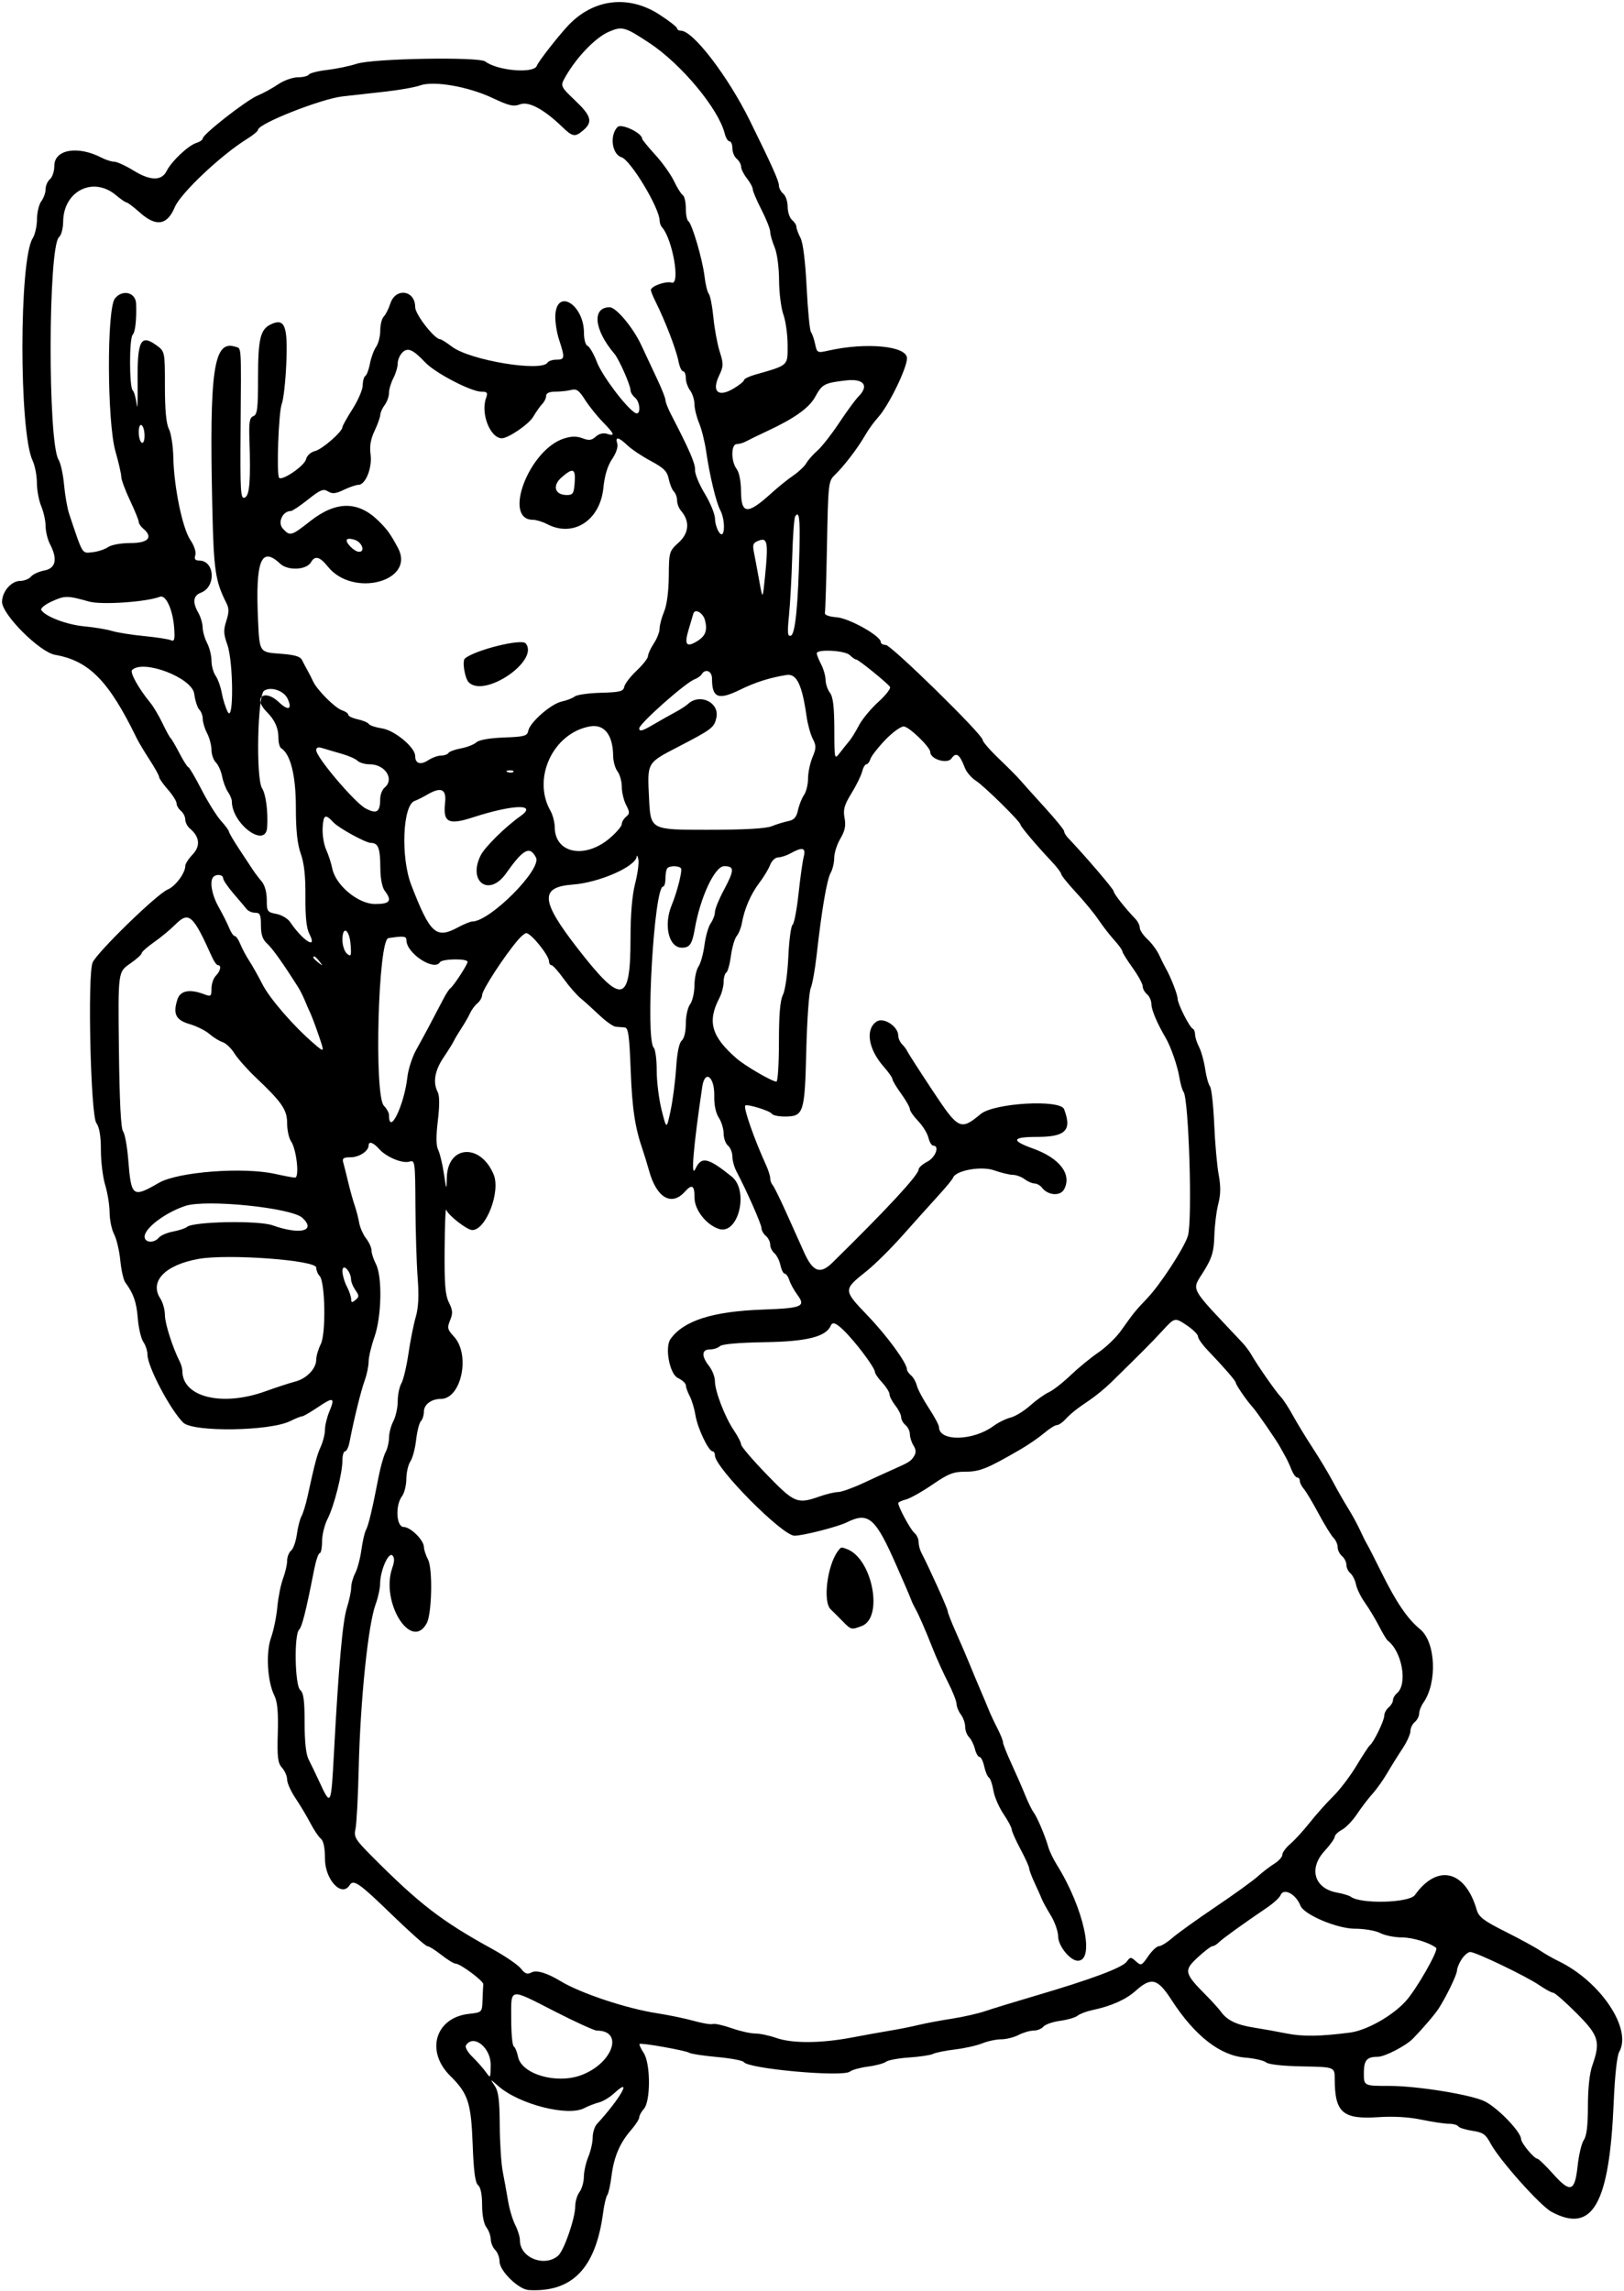 <svg
  width="558"
  height="787"
  viewBox="0 0 558 787"
  fill="none"
  xmlns="http://www.w3.org/2000/svg"
>
  <path
    fill-rule="evenodd"
    clip-rule="evenodd"
    fill="black"
    d="M226.569 5.004C229.91 7.166 232.643 9.299 232.643 9.743C232.643 10.188 233.238 10.552 233.966 10.552C238.147 10.552 250.164 26.249 257.699 41.552C265.376 57.145 267.638 62.198 267.638 63.759C267.638 64.61 268.313 65.867 269.138 66.552C269.963 67.237 270.638 69.262 270.638 71.052C270.638 72.842 271.312 74.867 272.137 75.552C272.962 76.237 273.64 77.304 273.643 77.924C273.647 78.545 274.278 80.257 275.046 81.73C275.925 83.413 276.709 89.723 277.16 98.73C277.555 106.607 278.221 113.502 278.642 114.052C279.061 114.602 279.706 116.461 280.074 118.184C280.73 121.255 280.819 121.298 284.699 120.427C297.727 117.499 311.633 118.858 311.633 123.059C311.633 126.508 305.306 139.442 301.691 143.387C300.347 144.853 298.322 147.667 297.191 149.64C294.724 153.945 289.993 160.125 286.851 163.148C284.635 165.28 284.553 166.009 284.148 187.309C283.917 199.389 283.596 209.816 283.433 210.481C283.244 211.248 284.724 211.82 287.487 212.046C291.865 212.405 302.634 218.459 302.634 220.562C302.634 221.107 303.401 221.552 304.339 221.552C306.21 221.552 337.629 252.326 337.629 254.16C337.629 254.785 340.166 257.716 343.266 260.674C346.365 263.632 349.627 266.912 350.515 267.963C351.402 269.015 355.165 273.204 358.877 277.273C362.588 281.342 365.626 285.062 365.626 285.54C365.626 286.018 366.19 287.004 366.88 287.731C373.091 294.275 382.627 305.417 382.64 306.144C382.655 306.986 386.546 311.937 390.101 315.636C390.938 316.507 391.623 317.891 391.623 318.712C391.623 319.532 392.805 321.294 394.251 322.628C395.697 323.961 397.503 326.402 398.266 328.052C399.028 329.702 400.04 331.727 400.515 332.552C402.226 335.524 404.621 341.65 404.621 343.055C404.621 344.796 408.714 352.919 409.825 353.385C410.262 353.569 410.623 354.469 410.626 355.385C410.63 356.302 411.244 358.223 411.991 359.655C412.738 361.087 413.677 364.462 414.078 367.155C414.479 369.848 415.228 372.565 415.743 373.192C416.259 373.818 416.912 379.668 417.195 386.192C417.476 392.715 418.171 400.527 418.736 403.552C419.477 407.517 419.439 410.308 418.599 413.552C417.958 416.027 417.347 420.977 417.241 424.552C417.083 429.905 416.481 431.986 413.835 436.346C409.341 443.746 407.947 441.077 426.814 461.177C427.911 462.345 429.328 464.229 429.963 465.362C431.866 468.759 438.548 478.34 440.09 479.882C440.879 480.672 442.73 483.508 444.203 486.185C445.676 488.862 448.792 493.977 451.129 497.552C453.466 501.127 456.566 506.302 458.018 509.052C459.47 511.802 461.783 515.852 463.157 518.052C464.531 520.252 466.376 523.627 467.256 525.552C468.136 527.477 469.261 529.727 469.756 530.552C470.252 531.377 472.436 535.652 474.611 540.052C479.768 550.485 483.558 556.06 487.96 559.688C493.314 564.102 493.918 577.991 489.056 584.932C488.261 586.068 487.611 587.742 487.611 588.652C487.611 589.562 486.935 590.867 486.111 591.552C485.286 592.237 484.611 593.651 484.611 594.694C484.611 595.738 483.373 598.454 481.862 600.73C480.35 603.006 477.987 606.793 476.611 609.145C475.235 611.498 472.962 614.689 471.558 616.237C470.155 617.785 467.78 620.896 466.28 623.149C464.78 625.402 462.442 627.841 461.084 628.568C459.725 629.295 458.612 630.376 458.609 630.971C458.607 631.566 457.032 633.765 455.11 635.858C449.543 641.919 451.595 648.738 459.407 650.145C461.446 650.512 463.564 651.151 464.113 651.564C467.553 654.15 484.215 653.706 486.161 650.978C493.88 640.162 503.433 642.445 507.387 656.052C508.11 658.543 509.78 659.815 517.228 663.552C522.16 666.027 527.525 668.952 529.15 670.052C530.775 671.152 533.58 672.759 535.382 673.624C549.896 680.586 560.88 696.953 556.352 704.868C555.6 706.182 554.85 713.028 554.471 722.052C552.991 757.225 547.219 767.41 533.081 759.801C529.182 757.703 515.133 741.936 512.147 736.307C510.479 733.165 509.541 732.515 505.884 731.966C503.519 731.611 501.338 730.923 501.038 730.437C500.737 729.95 499.28 729.552 497.8 729.552C496.319 729.552 492.083 728.919 488.384 728.145C484.148 727.258 478.766 726.936 473.837 727.274C461.346 728.13 458.632 725.798 458.604 714.177C458.594 710.052 458.594 710.052 447.516 709.85C440.782 709.728 435.882 709.187 435.021 708.472C434.241 707.825 431.02 707.087 427.861 706.832C419.179 706.133 410.482 699.325 402.5 686.981C397.73 679.603 395.595 679.07 390.185 683.903C386.815 686.912 381.8 689.146 375.393 690.493C373.341 690.924 371.045 691.788 370.292 692.413C369.539 693.038 366.837 693.835 364.286 694.185C361.736 694.535 359.139 695.435 358.515 696.186C357.892 696.937 356.364 697.552 355.119 697.552C353.874 697.552 351.567 698.224 349.991 699.046C348.417 699.867 345.72 700.542 344.001 700.546C342.281 700.549 339.356 701.173 337.501 701.931C335.646 702.69 331.43 703.635 328.131 704.032C324.831 704.429 321.456 705.109 320.632 705.543C319.807 705.976 316.113 706.535 312.424 706.785C308.735 707.034 305.135 707.697 304.425 708.257C303.715 708.817 300.929 709.563 298.235 709.915C295.541 710.267 292.757 711.036 292.049 711.623C289.647 713.617 257.048 710.689 255.536 708.344C255.205 707.829 251.111 707.06 246.441 706.634C241.77 706.208 237.459 705.557 236.859 705.186C235.533 704.367 220.3 701.656 219.759 702.143C219.547 702.334 220.185 703.728 221.177 705.242C223.558 708.878 223.585 721.854 221.217 724.471C220.352 725.427 219.644 726.721 219.644 727.346C219.644 727.971 218.359 729.961 216.789 731.767C212.942 736.195 210.925 740.957 210.105 747.552C209.729 750.577 209.078 753.502 208.659 754.052C208.24 754.602 207.601 757.302 207.237 760.052C204.709 779.159 196.658 787.536 181.649 786.678C178.191 786.48 171.65 780.095 171.65 776.918C171.65 775.538 170.975 773.734 170.15 772.909C169.325 772.084 168.636 770.429 168.618 769.231C168.601 768.032 167.926 766.178 167.119 765.111C166.228 763.933 165.651 760.935 165.651 757.483C165.651 753.863 165.149 751.38 164.268 750.649C163.275 749.825 162.753 745.918 162.412 736.777C161.874 722.319 160.856 719.189 154.712 713.119C146.124 704.634 149.567 693.105 161.075 691.808C165.651 691.292 165.651 691.292 165.801 686.922C165.884 684.518 165.996 682.135 166.051 681.624C166.17 680.52 158.156 674.552 156.555 674.552C155.941 674.552 153.735 673.202 151.653 671.552C149.57 669.902 147.402 668.552 146.835 668.552C146.269 668.552 140.709 663.61 134.481 657.569C123.468 646.889 121.442 645.472 120.156 647.552C117.454 651.925 111.658 645.751 111.658 638.5C111.658 634.766 111.162 632.386 110.223 631.606C109.434 630.952 107.811 628.534 106.617 626.234C105.422 623.934 103.144 620.117 101.552 617.752C99.961 615.387 98.659 612.497 98.659 611.331C98.659 610.164 97.872 608.335 96.909 607.266C95.444 605.638 95.206 603.707 95.445 595.362C95.651 588.167 95.326 584.591 94.276 582.484C91.852 577.625 91.284 567.723 93.132 562.562C94.017 560.092 94.986 555.367 95.287 552.062C95.587 548.756 96.467 544.355 97.245 542.282C98.023 540.208 98.659 537.451 98.659 536.154C98.659 534.858 99.274 533.287 100.025 532.664C100.776 532.04 101.666 529.52 102.002 527.063C102.339 524.606 103.057 521.798 103.596 520.824C104.136 519.849 105.045 516.914 105.618 514.302C108.235 502.35 108.898 499.85 110.233 496.901C111.016 495.168 111.658 492.566 111.658 491.119C111.658 489.672 112.338 486.858 113.17 484.866C115.203 480.002 114.586 479.783 109.165 483.443C106.631 485.153 104.2 486.552 103.763 486.552C103.325 486.552 101.516 487.276 99.743 488.16C92.717 491.665 66.287 492.034 62.928 488.673C58.407 484.152 50.665 469.414 50.665 465.329C50.665 464.047 50.027 462.087 49.248 460.974C48.47 459.861 47.614 456.227 47.349 452.897C46.9 447.286 45.88 444.355 43.05 440.552C42.436 439.727 41.664 436.321 41.334 432.982C41.004 429.644 40.048 425.594 39.207 423.982C38.367 422.371 37.672 419.027 37.662 416.552C37.653 414.077 36.975 409.843 36.156 407.143C35.337 404.443 34.667 399.031 34.667 395.116C34.667 390.237 34.168 387.285 33.082 385.734C31.155 382.982 30.038 335.341 31.792 330.719C33.041 327.429 53.889 307.116 57.59 305.583C60.265 304.475 63.663 299.925 63.663 297.452C63.663 296.742 64.804 294.971 66.198 293.515C68.943 290.65 68.603 287.407 65.267 284.638C64.385 283.906 63.663 282.517 63.663 281.552C63.663 280.587 62.989 279.237 62.164 278.552C61.339 277.867 60.664 276.703 60.664 275.964C60.664 275.226 59.314 273.084 57.664 271.205C56.014 269.326 54.665 267.387 54.665 266.897C54.665 266.407 53.202 263.767 51.415 261.029C49.628 258.292 47.618 254.927 46.95 253.552C37.392 233.904 30.628 226.998 18.934 224.95C13.611 224.017 0.65 211.058 0.704 206.721C0.749 203.166 3.901 199.552 6.959 199.552C8.315 199.552 9.975 198.889 10.648 198.078C11.321 197.268 13.401 196.318 15.27 195.967C19.184 195.233 19.854 192.052 17.175 186.916C16.355 185.341 15.68 182.575 15.676 180.77C15.673 178.965 14.995 175.872 14.17 173.898C13.345 171.923 12.67 168.293 12.67 165.831C12.67 163.369 12.004 159.936 11.19 158.203C6.505 148.231 6.547 89.128 11.243 81.837C12.028 80.619 12.684 77.694 12.702 75.337C12.719 72.98 13.394 70.178 14.202 69.111C15.008 68.043 15.67 66.186 15.67 64.983C15.67 63.781 16.345 62.237 17.169 61.552C17.994 60.867 18.669 58.803 18.669 56.965C18.669 51.335 26.709 49.936 34.854 54.149C36.347 54.921 38.328 55.552 39.257 55.552C40.186 55.552 43.18 56.927 45.912 58.608C51.705 62.174 55.549 62.199 57.292 58.683C58.9 55.44 64.675 49.986 67.413 49.125C68.651 48.736 69.663 48.03 69.663 47.557C69.663 46.149 84.588 34.481 88.459 32.863C90.427 32.04 93.632 30.284 95.581 28.96C97.529 27.635 100.567 26.552 102.332 26.552C104.096 26.552 105.799 26.133 106.115 25.622C106.431 25.11 109.27 24.391 112.424 24.024C115.577 23.656 120.163 22.698 122.616 21.894C128.167 20.075 164.516 19.439 166.737 21.122C170.977 24.333 183.502 25.365 184.461 22.582C184.92 21.251 191.19 13.163 194.917 9.094C203.592 -0.376 215.817 -1.955 226.569 5.004ZM209.107 10.954C204.309 13.044 197.425 20.395 193.73 27.373C192.6 29.509 192.907 30.078 197.574 34.483C203.139 39.736 203.747 41.862 200.493 44.685C197.613 47.184 196.768 47.059 193.195 43.61C186.88 37.513 181.669 34.718 178.702 35.838C176.444 36.69 174.881 36.333 169.277 33.686C160.894 29.724 149.01 27.66 144.33 29.352C142.55 29.996 137.056 30.964 132.124 31.503C127.192 32.042 120.681 32.77 117.657 33.122C110.215 33.987 88.66 42.51 88.66 44.588C88.66 45.028 86.975 46.43 84.916 47.703C75.986 53.223 62.057 66.368 60.051 71.167C57.448 77.399 53.653 77.998 48.097 73.053C45.935 71.128 43.863 69.553 43.493 69.553C43.122 69.552 41.484 68.429 39.853 67.055C32.014 60.459 21.787 65.599 21.702 76.18C21.684 78.45 21.053 80.819 20.299 81.444C16.532 84.57 16.384 151.934 20.131 157.961C20.847 159.111 21.694 162.977 22.014 166.552C22.335 170.127 23.125 174.627 23.771 176.552C28.563 190.849 28.097 190.082 31.75 189.703C33.598 189.512 36.011 188.724 37.111 187.953C38.267 187.144 41.552 186.552 44.889 186.552C51.008 186.552 52.744 184.522 49.166 181.552C48.341 180.867 47.666 179.843 47.666 179.276C47.666 178.71 46.316 175.388 44.666 171.896C43.016 168.404 41.666 164.759 41.666 163.796C41.666 162.833 40.766 158.898 39.666 155.052C36.776 144.943 36.651 106.028 39.498 102.512C42.1 99.298 46.623 100.424 46.767 104.321C46.968 109.718 46.485 114.069 45.584 115.002C44.379 116.249 44.392 132.873 45.599 134.102C46.112 134.624 46.729 136.852 46.969 139.052C47.21 141.252 47.352 137.783 47.286 131.342C47.14 117.097 48.298 114.73 53.58 118.491C56.664 120.688 56.664 120.688 56.664 132.67C56.664 140.831 57.101 145.512 58.033 147.352C58.787 148.837 59.468 153.202 59.547 157.052C59.759 167.27 62.673 181.442 65.389 185.465C66.742 187.467 67.453 189.637 67.111 190.715C66.688 192.05 67.038 192.552 68.396 192.552C73.831 192.552 74.346 201.581 69.027 203.604C66.353 204.621 66.07 206.891 68.163 210.552C68.949 211.927 69.611 214.177 69.634 215.552C69.657 216.927 70.348 219.341 71.169 220.916C71.99 222.492 72.662 225.204 72.662 226.944C72.662 228.684 73.3 231.018 74.079 232.131C74.859 233.244 75.818 235.931 76.211 238.103C76.604 240.275 77.523 243.177 78.254 244.552C80.34 248.478 80.2 227.312 78.101 221.428C76.805 217.795 76.748 216.413 77.765 213.292C78.689 210.453 78.71 208.982 77.853 207.292C73.941 199.583 73.425 196.047 72.932 173.601C71.911 127.137 73.406 116.749 80.776 119.088C83.038 119.807 82.888 117.572 82.671 147.303C82.511 169.065 82.656 171.491 84.077 170.946C85.768 170.297 86.177 165.22 85.697 150.81C85.501 144.94 85.759 143.452 87.058 142.953C88.408 142.435 88.66 140.397 88.66 130.01C88.66 116.219 89.434 113.068 93.249 111.329C97.871 109.223 98.936 112.078 98.363 125.052C98.096 131.102 97.403 137.253 96.823 138.722C95.71 141.546 94.933 163.159 95.912 164.137C97.006 165.232 104.567 160.051 105.126 157.822C105.459 156.497 106.744 155.317 108.273 154.934C110.769 154.307 117.657 148.28 117.657 146.722C117.657 146.303 119.22 143.505 121.131 140.506C123.041 137.506 124.616 133.841 124.63 132.361C124.644 130.881 125.055 129.423 125.543 129.122C126.03 128.821 126.742 126.905 127.125 124.864C127.508 122.824 128.459 120.244 129.238 119.131C130.017 118.018 130.655 115.497 130.655 113.529C130.655 111.562 131.195 109.412 131.854 108.753C132.514 108.093 133.526 106.091 134.104 104.303C135.917 98.691 142.654 99.643 142.654 105.512C142.654 108.003 149.324 116.552 151.268 116.552C151.65 116.552 153.459 117.693 155.288 119.088C161.433 123.776 186.093 127.877 188.148 124.552C188.488 124.002 189.864 123.552 191.207 123.552C194.078 123.552 194.152 122.97 192.078 116.631C191.215 113.993 190.654 110.084 190.829 107.944C191.565 98.95 200.646 104.841 200.646 114.313C200.646 116.607 201.184 118.547 201.896 118.824C202.584 119.092 204.026 121.598 205.102 124.394C206.924 129.131 215.153 140.043 218.267 141.852C220.221 142.987 220.11 138.184 218.144 136.552C217.319 135.867 216.644 134.744 216.644 134.057C216.644 132.347 212.694 123.4 211.123 121.552C204.1 113.29 203.307 105.552 209.483 105.552C211.709 105.552 217.57 112.575 220.333 118.552C221.73 121.577 224.171 126.788 225.758 130.131C227.345 133.474 228.643 136.76 228.643 137.433C228.643 138.105 229.506 140.32 230.561 142.354C236.928 154.634 238.953 159.316 238.808 161.423C238.718 162.727 240.218 166.386 242.142 169.554C244.067 172.722 245.655 176.605 245.673 178.183C245.69 179.761 246.365 181.926 247.173 182.993C249.083 185.52 249.342 178.728 247.467 175.236C246.057 172.608 243.823 163.282 242.632 155.052C242.155 151.752 241.062 147.379 240.204 145.334C239.345 143.289 238.628 140.364 238.61 138.834C238.593 137.304 237.918 135.178 237.11 134.111C236.303 133.043 235.642 131.131 235.642 129.861C235.642 128.591 235.228 127.552 234.721 127.552C234.215 127.552 233.516 126.089 233.168 124.302C232.334 120.023 228.606 110.332 225.057 103.221C224.28 101.664 223.643 100.049 223.643 99.631C223.643 98.308 228.797 96.466 230.758 97.088C233.852 98.071 231.118 82.205 227.484 78.102C227.022 77.58 226.643 76.542 226.643 75.797C226.643 71.537 216.71 55.025 213.543 54.02C210.251 52.975 209.399 46.508 212.176 43.638C213.479 42.292 220.615 45.675 220.637 47.65C220.641 47.978 222.66 50.453 225.122 53.15C227.586 55.846 230.497 59.929 231.59 62.223C232.683 64.517 234.043 66.682 234.61 67.032C235.178 67.383 235.642 69.417 235.642 71.552C235.642 73.687 236.032 75.675 236.509 75.97C237.757 76.741 241.407 89.19 242.075 94.951C242.388 97.646 243.049 100.346 243.544 100.951C244.039 101.557 244.748 105.202 245.119 109.052C245.49 112.902 246.464 118.171 247.284 120.761C248.639 125.045 248.619 125.795 247.06 129.079C244.474 134.531 246.763 136.593 251.984 133.512C253.995 132.325 255.64 131.004 255.64 130.575C255.64 130.146 257.327 129.314 259.389 128.725C271.039 125.399 270.64 125.761 270.623 118.557C270.615 114.979 269.959 110.252 269.167 108.052C268.374 105.852 267.706 100.55 267.682 96.27C267.656 91.713 267.016 87 266.138 84.898C265.313 82.923 264.638 80.545 264.638 79.613C264.638 78.681 263.289 75.278 261.639 72.052C259.989 68.826 258.639 65.654 258.639 65.004C258.639 64.354 257.739 62.678 256.639 61.279C255.539 59.881 254.64 58.075 254.64 57.267C254.64 56.458 253.965 55.237 253.14 54.552C252.315 53.867 251.64 52.237 251.64 50.93C251.64 49.622 251.199 48.552 250.659 48.552C250.12 48.552 249.372 47.33 248.997 45.837C246.875 37.38 234.135 22.054 223.226 14.835C214.666 9.17 213.768 8.923 209.107 10.954ZM138.223 121.125C137.36 121.989 136.651 123.675 136.648 124.873C136.644 126.072 135.97 128.341 135.149 129.916C134.327 131.492 133.655 133.768 133.655 134.975C133.655 136.182 132.994 138.043 132.187 139.111C131.379 140.178 130.689 141.727 130.653 142.552C130.617 143.377 129.731 145.852 128.684 148.052C127.349 150.86 126.946 153.268 127.332 156.133C127.946 160.691 125.601 166.552 123.164 166.552C122.372 166.552 120.111 167.321 118.141 168.261C115.302 169.615 114.167 169.727 112.686 168.802C111.102 167.812 110.057 168.238 105.844 171.593C103.11 173.77 100.444 175.552 99.921 175.552C97.112 175.552 95.298 179.494 97.159 181.552C99.634 184.287 100.027 184.181 106.607 179.011C115.435 172.074 122.969 172.024 129.973 178.855C133.017 181.825 134.151 183.394 136.74 188.225C142.875 199.669 121.294 205.439 112.668 194.662C109.922 191.23 108.201 190.759 106.9 193.084C105.361 195.833 98.923 196.149 96.218 193.607C89.712 187.494 87.73 192.592 88.66 213.052C89.16 224.052 89.16 224.052 96.057 224.552C101.304 224.932 103.158 225.471 103.806 226.802C104.275 227.765 105.109 229.339 105.66 230.302C106.212 231.265 107.071 232.952 107.571 234.052C108.924 237.031 115.168 243.262 117.563 244.022C118.715 244.388 119.656 245.071 119.656 245.54C119.656 246.009 121.119 246.71 122.906 247.098C124.693 247.486 126.417 248.213 126.737 248.713C127.056 249.213 129.081 249.889 131.236 250.214C135.591 250.871 142.654 256.737 142.654 259.696C142.654 262.327 144.464 262.906 147.162 261.138C148.493 260.266 150.472 259.552 151.559 259.552C152.645 259.552 153.781 259.153 154.082 258.665C154.383 258.178 156.322 257.465 158.391 257.081C160.46 256.697 162.839 255.767 163.679 255.013C164.629 254.162 168.219 253.532 173.167 253.348C180.211 253.086 181.171 252.822 181.504 251.052C182.051 248.149 189.336 241.776 193.002 240.993C194.732 240.623 196.741 239.842 197.466 239.257C198.191 238.672 202.24 238.097 206.465 237.981C213.062 237.799 214.195 237.507 214.497 235.91C214.691 234.888 216.603 232.4 218.746 230.38C220.89 228.361 222.647 226.111 222.651 225.38C222.654 224.65 223.551 222.702 224.643 221.052C225.736 219.402 226.633 217.094 226.636 215.924C226.64 214.754 227.336 212.138 228.183 210.111C229.132 207.839 229.749 203.164 229.793 197.913C229.862 189.571 229.931 189.339 233.204 186.359C236.778 183.107 237.078 179.034 234.005 175.473C233.255 174.605 232.643 173.007 232.643 171.923C232.643 170.839 232.144 169.454 231.536 168.845C230.927 168.236 230.132 166.287 229.769 164.515C229.234 161.896 228.083 160.745 223.627 158.366C220.612 156.756 216.994 154.339 215.59 152.995C212.549 150.087 211.294 149.869 212.093 152.389C212.437 153.473 211.712 155.648 210.324 157.694C208.756 160.003 207.754 163.313 207.32 167.606C206.189 178.799 196.982 184.737 188.012 180.058C186.437 179.237 184.225 178.562 183.099 178.558C172.6 178.527 181.781 154.474 193.753 150.645C196.342 149.817 198.144 149.79 200.143 150.55C202.365 151.396 203.286 151.283 204.714 149.99C205.83 148.981 207.282 148.619 208.573 149.029C211.48 149.952 211.178 149.137 207.027 144.862C205.037 142.812 202.303 139.385 200.953 137.246C198.993 134.14 198.061 133.475 196.323 133.941C195.126 134.262 192.684 134.531 190.898 134.538C188.754 134.547 187.648 135.038 187.648 135.981C187.648 136.766 187.06 138.004 186.342 138.731C185.624 139.457 184.204 141.47 183.186 143.203C181.697 145.737 174.653 150.552 172.436 150.552C168.464 150.552 165.108 142.084 166.986 136.802C167.67 134.875 167.444 134.552 165.408 134.552C161.875 134.552 149.593 128.166 146.153 124.541C141.842 119.997 140.101 119.247 138.223 121.125ZM290.635 130.688C283.278 131.538 282.465 131.97 280.136 136.262C278.056 140.099 273.003 143.714 263.639 148.07C260.614 149.476 257.358 151.06 256.403 151.59C255.448 152.119 253.986 152.552 253.154 152.552C251.149 152.552 251.117 158.479 253.108 161.111C253.98 162.264 254.589 165.32 254.608 168.635C254.655 176.778 256.792 176.925 265.115 169.357C267.351 167.324 270.703 164.624 272.564 163.357C274.426 162.089 276.442 160.18 277.043 159.114C277.645 158.049 279.356 156.111 280.846 154.809C282.336 153.507 285.702 149.214 288.324 145.268C290.947 141.322 293.917 137.27 294.925 136.262C298.733 132.453 296.824 129.972 290.635 130.688ZM47.666 148.434C47.666 150.084 48.115 151.712 48.666 152.052C49.247 152.412 49.665 151.415 49.665 149.67C49.665 148.02 49.215 146.392 48.666 146.052C48.084 145.692 47.666 146.689 47.666 148.434ZM192.953 163.991C189.669 166.847 190.623 170.052 194.756 170.052C196.854 170.052 197.185 169.531 197.454 165.802C197.808 160.918 196.905 160.555 192.953 163.991ZM273.207 177.438C272.862 177.999 272.408 184.217 272.202 191.255C271.996 198.293 271.496 207.373 271.091 211.433C270.483 217.522 270.597 218.733 271.746 218.353C273.262 217.851 274.251 207.772 274.695 188.287C274.931 177.944 274.561 175.248 273.207 177.438ZM119.253 185.289C118.394 186.148 121.693 189.552 123.384 189.552C125.531 189.552 124.458 186.389 122.004 185.483C120.821 185.047 119.583 184.959 119.253 185.289ZM260.777 185.688C258.744 186.448 258.505 187.022 259.064 189.811C259.422 191.594 260.24 195.977 260.884 199.552C262.053 206.052 262.053 206.052 262.856 198.052C264.023 186.416 263.715 184.591 260.777 185.688ZM17.852 206.575C15.477 207.649 13.822 208.988 14.171 209.554C15.552 211.79 22.97 214.61 28.906 215.157C32.349 215.474 36.669 216.19 38.505 216.749C40.34 217.308 45.29 218.097 49.503 218.503C53.717 218.909 57.843 219.543 58.672 219.911C59.922 220.466 60.125 219.763 59.854 215.816C59.423 209.531 57.01 204.205 54.951 204.996C50.232 206.807 34.908 207.852 30.63 206.654C23.148 204.56 22.319 204.555 17.852 206.575ZM238.222 210.819C238.033 211.497 237.302 213.967 236.598 216.307C235.057 221.432 235.819 222.513 239.432 220.328C242.392 218.537 243.129 216.634 242.238 213.083C241.591 210.504 238.756 208.905 238.222 210.819ZM180.615 221.011C185.487 226.883 166.534 239.864 161.068 234.398C159.689 233.019 158.728 227.035 159.748 226.192C163.305 223.258 179.204 219.311 180.615 221.011ZM280.636 224.438C280.636 224.925 281.308 226.612 282.13 228.188C282.951 229.763 283.641 232.177 283.662 233.552C283.683 234.927 284.36 236.926 285.168 237.993C286.238 239.408 286.645 242.799 286.669 250.493C286.703 261.052 286.703 261.052 288.617 258.552C289.67 257.177 291.118 255.366 291.833 254.528C292.549 253.689 294.035 251.279 295.135 249.172C296.235 247.064 299.234 243.44 301.8 241.119C304.365 238.797 306.165 236.476 305.799 235.961C304.762 234.503 294.94 226.552 294.175 226.552C293.799 226.552 292.817 225.877 291.992 225.052C290.366 223.426 280.636 222.9 280.636 224.438ZM45.374 230.177C44.553 230.999 47.675 236.592 51.649 241.416C52.72 242.715 54.593 245.865 55.811 248.416C57.029 250.966 58.293 253.277 58.62 253.552C58.946 253.827 60.326 256.19 61.687 258.802C63.047 261.414 64.414 263.552 64.724 263.552C65.032 263.552 67.058 267 69.224 271.214C71.391 275.427 74.4 280.253 75.912 281.936C77.424 283.62 78.662 285.302 78.662 285.674C78.662 286.047 80.251 288.759 82.193 291.702C84.135 294.644 86.272 297.881 86.943 298.895C87.612 299.909 88.947 301.665 89.91 302.798C90.977 304.054 91.66 306.511 91.66 309.094C91.66 313.089 91.846 313.364 94.942 313.945C96.747 314.284 98.884 315.541 99.691 316.739C104.045 323.202 109.191 326.418 106.332 320.889C105.302 318.897 104.884 315.034 104.943 308.046C105.002 301.051 104.523 296.616 103.344 293.267C102.151 289.879 101.659 285.226 101.659 277.333C101.659 266.394 99.809 258.999 96.572 256.999C96.07 256.688 95.66 255.081 95.66 253.427C95.66 250.042 94.414 247.306 91.584 244.476C86.74 239.631 90.881 236.473 95.845 241.229C99.038 244.29 100.516 243.728 98.855 240.084C97.582 237.288 93.16 235.748 90.755 237.262C88.479 238.696 87.874 267.395 90.049 270.797C91.363 272.854 92.134 278.773 91.794 284.195C91.328 291.637 79.662 283.053 79.662 275.268C79.662 274.569 79.055 273.109 78.314 272.025C77.572 270.94 76.678 268.563 76.327 266.744C75.976 264.925 75.008 262.755 74.175 261.923C73.343 261.09 72.662 259.143 72.662 257.595C72.662 256.047 71.99 253.492 71.169 251.916C70.348 250.341 69.673 248.129 69.669 247.002C69.666 245.874 69.132 244.421 68.483 243.772C67.834 243.123 67.046 240.67 66.733 238.322C65.997 232.804 49.164 226.386 45.374 230.177ZM241.098 231.622C240.734 232.211 239.619 232.998 238.62 233.372C235.483 234.546 219.644 248.598 219.644 250.208C219.644 251.411 220.668 251.142 224.393 248.958C227.006 247.426 230.472 245.471 232.097 244.613C233.721 243.754 235.666 242.49 236.418 241.802C240.522 238.048 247.284 241.346 246.143 246.545C245.4 249.928 244.657 250.499 233.427 256.332C222.093 262.22 222.406 261.679 223.014 274.304C223.532 285.052 223.532 285.052 242.835 285.052C255.735 285.052 263.134 284.647 265.138 283.83C266.788 283.159 269.34 282.372 270.808 282.081C272.834 281.681 273.648 280.771 274.185 278.303C274.574 276.515 275.51 274.164 276.265 273.079C277.019 271.995 277.637 269.462 277.637 267.452C277.637 265.441 278.321 262.16 279.156 260.161C280.479 256.995 280.49 256.171 279.253 253.776C278.471 252.263 277.513 248.782 277.126 246.039C275.589 235.169 273.714 231.308 270.243 231.867C264.455 232.797 259.564 234.354 254.245 236.957C246.78 240.61 244.641 239.755 244.641 233.118C244.641 230.504 242.379 229.549 241.098 231.622ZM202.646 249.541C190.005 251.855 182.773 267.398 189.148 278.552C189.934 279.927 190.593 282.489 190.613 284.246C190.712 293.209 201.031 295.195 209.561 287.892C211.807 285.969 213.645 283.811 213.645 283.097C213.645 282.382 214.308 281.247 215.119 280.574C216.417 279.496 216.417 279.012 215.119 276.501C214.308 274.934 213.645 272.14 213.645 270.293C213.645 268.446 212.984 266.061 212.177 264.993C211.369 263.926 210.694 261.545 210.677 259.703C210.608 252.419 207.615 248.632 202.646 249.541ZM304.133 254.214C301.676 256.779 299.403 259.704 299.082 260.714C298.762 261.725 298.128 262.552 297.675 262.552C297.222 262.552 296.565 263.689 296.217 265.079C295.869 266.469 294.22 269.821 292.554 272.529C290.08 276.549 289.647 278.099 290.189 280.986C290.688 283.646 290.33 285.403 288.743 288.093C287.584 290.058 286.636 293.02 286.636 294.675C286.636 296.33 286.08 298.666 285.401 299.868C284.113 302.146 282.313 312.712 280.601 328.052C280.048 333.002 279.123 338.156 278.545 339.505C277.967 340.855 277.286 350.511 277.031 360.965C276.507 382.487 276.154 383.552 269.542 383.552C267.46 383.552 265.485 383.114 265.155 382.579C264.527 381.562 256.705 379.153 256.076 379.783C255.365 380.494 259.121 391.258 263.201 400.203C263.992 401.936 264.638 403.984 264.638 404.753C264.638 405.523 265.02 406.579 265.486 407.102C265.953 407.624 268.05 411.877 270.147 416.552C272.242 421.227 275.009 427.384 276.294 430.234C279.329 436.963 281.827 437.86 286.032 433.732C304.873 415.234 315.632 403.604 315.632 401.737C315.632 401.113 316.982 399.905 318.632 399.052C321.456 397.591 322.939 393.552 320.651 393.552C320.112 393.552 319.366 392.315 318.995 390.802C318.624 389.289 317.041 386.729 315.477 385.112C313.912 383.495 312.633 381.65 312.633 381.012C312.633 380.374 311.283 377.988 309.633 375.711C307.983 373.433 306.633 371.176 306.633 370.696C306.633 370.216 305.289 368.3 303.647 366.438C298.308 360.383 297.237 353.535 301.216 350.906C303.609 349.326 308.633 352.616 308.633 355.762C308.633 356.668 309.236 358.012 309.972 358.748C310.709 359.485 311.496 360.541 311.722 361.096C311.948 361.651 315.879 367.764 320.458 374.682C329.342 388.103 330.036 388.44 336.96 382.693C341.543 378.889 364.303 377.572 365.62 381.035C368.386 388.314 366.184 390.552 356.252 390.552C347.687 390.552 347.263 391.795 354.896 394.53C364.112 397.833 368.379 403.406 365.629 408.547C364.323 410.987 360.078 410.681 358.017 407.997C357.406 407.202 356.255 406.552 355.458 406.552C354.661 406.552 353.136 405.891 352.069 405.084C351.002 404.276 349.172 403.601 348.004 403.584C346.835 403.566 343.941 402.868 341.572 402.032C337.131 400.465 328.287 402.08 327.444 404.612C327.272 405.13 324.971 407.916 322.331 410.803C319.692 413.69 314.232 419.77 310.199 424.314C306.165 428.858 300.556 434.415 297.732 436.663C289.656 443.094 289.657 443.11 298.137 451.956C304.851 458.961 311.633 468.251 311.633 470.445C311.633 470.919 312.263 471.831 313.034 472.471C313.805 473.11 314.703 474.698 315.029 475.999C315.356 477.299 317.2 480.758 319.127 483.685C321.054 486.612 322.631 489.558 322.631 490.232C322.631 495.225 334.256 495.038 341.242 489.933C342.955 488.682 345.654 487.343 347.241 486.957C348.829 486.571 351.84 484.726 353.931 482.858C356.023 480.989 358.925 478.918 360.381 478.256C361.836 477.594 365.176 474.993 367.801 472.475C370.427 469.958 374.725 466.432 377.35 464.64C379.977 462.847 383.463 459.507 385.096 457.216C389.759 450.68 389.888 450.521 394.315 445.838C398.808 441.086 406.886 428.661 408.154 424.552C409.755 419.363 408.478 377.451 406.646 375.052C406.226 374.502 405.584 372.252 405.22 370.052C404.569 366.121 402.272 359.503 400.533 356.552C397.634 351.629 395.622 346.893 395.622 344.987C395.622 343.782 394.947 342.237 394.122 341.552C393.297 340.867 392.622 339.628 392.622 338.799C392.622 337.97 391.048 335.099 389.123 332.419C387.198 329.74 385.623 327.199 385.623 326.773C385.623 326.346 384.386 324.637 382.874 322.973C381.362 321.309 378.928 318.171 377.465 316C376.003 313.829 372.517 309.584 369.716 306.568C366.916 303.552 364.626 300.707 364.626 300.245C364.626 299.783 363.061 297.75 361.149 295.728C356.185 290.478 350.628 283.901 350.628 283.276C350.628 282.285 338.152 269.999 335.335 268.216C333.798 267.243 332.085 265.248 331.528 263.782C329.741 259.082 328.538 258.238 326.922 260.546C325.493 262.587 319.632 260.813 319.632 258.339C319.632 256.626 312.279 249.552 310.5 249.552C309.455 249.552 306.589 251.65 304.133 254.214ZM108.658 257.75C108.658 260.147 121.925 275.763 125.608 277.701C129.479 279.738 130.613 279 130.64 274.424C130.648 272.979 131.33 271.237 132.155 270.552C135.627 267.67 132.346 262.552 127.027 262.552C125.393 262.552 123.514 262.01 122.852 261.348C122.19 260.686 119.739 259.604 117.403 258.943C115.068 258.283 112.145 257.422 110.908 257.031C109.291 256.519 108.658 256.721 108.658 257.75ZM174.463 265.235C175.183 265.524 176.046 265.488 176.378 265.156C176.71 264.824 176.12 264.588 175.067 264.631C173.902 264.679 173.665 264.916 174.463 265.235ZM146.653 273.051C145.278 273.859 143.386 274.8 142.447 275.141C138.337 276.638 137.639 294.557 141.321 304.052C147.828 320.834 149.805 322.618 157.391 318.552C159.443 317.452 161.639 316.552 162.272 316.552C168.361 316.552 186.238 298.594 184.157 294.569C182.027 290.449 179.808 291.63 173.857 300.052C168.064 308.249 160.623 302.929 165.16 293.834C166.589 290.97 173.63 284.023 178.788 280.389C184.928 276.062 176.403 276.268 162.49 280.783C154.078 283.514 152.169 282.528 152.923 275.841C153.469 270.994 151.582 270.154 146.653 273.051ZM110.867 284.15C110.707 286.585 111.236 290.034 112.042 291.815C112.848 293.595 113.807 296.538 114.173 298.354C115.337 304.13 123.084 310.552 128.888 310.552C134.025 310.552 134.812 309.464 132.187 305.993C131.309 304.832 130.706 301.774 130.687 298.384C130.647 291.311 129.99 289.552 127.387 289.552C125.692 289.552 116.447 284.492 114.657 282.585C111.785 279.523 111.154 279.784 110.867 284.15ZM271.638 293.135C270.263 293.898 268.339 294.529 267.363 294.537C266.386 294.545 265.15 295.706 264.612 297.12C264.076 298.533 262.409 301.298 260.909 303.264C257.993 307.088 255.777 312.191 254.924 317.052C254.634 318.702 253.825 320.727 253.126 321.552C252.427 322.377 251.54 325.414 251.154 328.301C250.768 331.188 250.045 333.802 249.546 334.11C249.048 334.418 248.637 335.881 248.634 337.361C248.63 338.841 247.983 341.287 247.196 342.797C242.964 350.912 244.393 356.009 253.012 363.542C256 366.154 265.276 371.552 266.776 371.552C267.25 371.552 267.638 365.455 267.638 358.002C267.638 348.494 268.047 343.647 269.011 341.752C269.785 340.229 270.593 334.539 270.864 328.702C271.127 323.01 271.781 318.06 272.316 317.702C272.852 317.345 273.775 312.552 274.368 307.052C274.96 301.552 275.766 295.815 276.158 294.302C276.969 291.169 275.748 290.854 271.638 293.135ZM218.78 294.231C218.378 297.715 205.907 303.188 196.824 303.867C185.357 304.723 185.73 309.421 198.574 325.929C213.74 345.422 216.644 344.812 216.644 322.136C216.644 314.131 217.201 307.54 218.21 303.602C219.071 300.241 219.582 296.493 219.346 295.272C219.11 294.051 218.855 293.582 218.78 294.231ZM229.31 298.219C228.943 298.585 228.643 300.16 228.643 301.719C228.643 303.277 228.286 304.552 227.849 304.552C224.733 304.552 221.69 356.998 224.635 359.944C225.189 360.498 225.643 364.032 225.643 367.796C225.643 371.561 226.404 377.658 227.335 381.346C229.027 388.052 229.027 388.052 230.407 381.552C231.166 377.977 232.025 371.357 232.316 366.841C232.655 361.581 233.347 358.212 234.243 357.468C235.077 356.776 235.642 354.416 235.642 351.621C235.642 349.043 236.303 346.061 237.11 344.993C237.918 343.926 238.593 341.015 238.61 338.525C238.628 336.034 239.252 333.109 239.997 332.025C240.742 330.94 241.667 327.617 242.052 324.641C242.437 321.666 243.402 318.303 244.197 317.169C244.991 316.035 245.641 314.299 245.641 313.311C245.641 312.323 246.991 308.984 248.64 305.892C252.393 298.859 252.422 297.552 248.824 297.552C245.608 297.552 240.621 308.188 238.726 319.089C237.808 324.366 236.993 325.552 234.283 325.552C229.76 325.552 227.929 317.8 230.815 310.867C232.658 306.439 234.504 299.138 233.991 298.307C233.414 297.374 230.215 297.313 229.31 298.219ZM73.329 301.219C71.923 302.624 72.763 307.416 75.157 311.645C76.529 314.069 78.148 317.289 78.755 318.802C79.361 320.315 80.219 321.552 80.661 321.552C81.103 321.552 81.961 322.789 82.566 324.302C83.172 325.815 84.55 328.402 85.628 330.052C86.707 331.702 88.733 335.302 90.132 338.052C92.673 343.049 100.886 352.524 107.851 358.494C111.544 361.659 111.544 361.659 109.566 355.856C108.478 352.664 107.163 349.152 106.643 348.052C106.124 346.952 105.241 344.927 104.681 343.552C104.121 342.177 103.099 340.163 102.411 339.076C97.133 330.746 93.592 325.773 91.782 324.147C90.237 322.76 89.66 321.06 89.66 317.897C89.66 314.248 89.346 313.552 87.7 313.552C86.622 313.552 85.295 312.99 84.751 312.302C84.207 311.615 82.164 309.197 80.212 306.931C78.26 304.664 76.662 302.302 76.662 301.681C76.662 300.454 74.406 300.142 73.329 301.219ZM60.164 317.677C58.514 319.334 55.253 322.029 52.915 323.668C50.577 325.307 48.666 327.015 48.666 327.464C48.666 327.913 46.84 329.546 44.608 331.092C40.549 333.905 40.549 333.905 40.858 360.577C41.062 378.245 41.542 387.722 42.281 388.65C42.894 389.421 43.691 393.753 44.052 398.275C45.086 411.231 45.519 411.562 54.584 406.333C61.188 402.524 83.653 400.816 94.66 403.286C97.684 403.965 100.7 404.528 101.362 404.536C102.948 404.557 101.892 394.826 100.011 392.079C99.267 390.995 98.659 388.217 98.659 385.906C98.659 381.231 96.951 378.735 87.844 370.095C84.92 367.321 81.635 363.613 80.544 361.854C79.454 360.095 77.636 358.361 76.502 358.001C75.369 357.642 73.337 356.387 71.987 355.212C70.637 354.038 67.567 352.505 65.166 351.804C60.384 350.41 59.353 348.32 60.972 343.302C61.945 340.289 65.183 339.659 70.098 341.527C72.486 342.435 72.662 342.303 72.662 339.599C72.662 338.002 73.337 336.02 74.162 335.195C75.765 333.592 76.168 331.552 74.881 331.552C74.452 331.552 73.545 330.315 72.866 328.802C66.288 314.143 64.898 312.925 60.164 317.677ZM117.657 322.846C117.657 324.768 118.354 326.885 119.223 327.607C120.609 328.758 120.752 328.409 120.472 324.557C120.084 319.22 117.657 317.745 117.657 322.846ZM178.055 322.802C173.462 328.124 165.651 340.102 165.651 341.825C165.651 342.64 164.929 343.906 164.047 344.638C163.165 345.371 162.033 346.888 161.532 348.011C161.031 349.134 159.734 351.402 158.648 353.052C157.562 354.702 156.353 356.727 155.96 357.552C155.568 358.377 153.958 360.962 152.383 363.296C149.372 367.758 148.68 371.823 150.375 375.094C151.047 376.392 151.069 379.721 150.441 384.969C149.798 390.34 149.831 393.555 150.543 394.969C151.12 396.114 152.002 399.752 152.502 403.052C153.41 409.042 153.411 409.045 153.531 404.476C153.825 393.345 165.137 392.654 169.626 403.494C172.059 409.367 166.971 422.552 162.272 422.552C160.471 422.552 153.859 417.38 153.324 415.552C153.082 414.727 152.832 420.845 152.768 429.148C152.676 441.155 152.98 444.901 154.252 447.451C155.565 450.083 155.637 451.174 154.655 453.544C153.586 456.126 153.725 456.718 155.973 459.142C161.725 465.347 158.527 480.552 151.468 480.552C148.245 480.552 145.653 482.484 145.653 484.887C145.653 486.133 145.191 487.614 144.626 488.179C144.062 488.743 143.321 491.646 142.979 494.629C142.637 497.611 141.749 500.94 141.006 502.025C140.262 503.109 139.64 505.809 139.622 508.025C139.605 510.24 138.93 512.926 138.122 513.993C135.752 517.128 136.16 524.552 138.702 524.552C141.071 524.552 145.65 529.091 145.659 531.448C145.663 532.33 146.302 534.272 147.079 535.762C148.71 538.888 148.399 554.289 146.639 557.578C141.353 567.457 130.676 550.396 134.779 538.625C135.568 536.362 135.589 535.086 134.848 534.345C133.512 533.009 130.674 539.427 130.611 543.924C130.587 545.644 129.897 548.852 129.078 551.052C126.484 558.018 123.801 584.02 123.248 607.552C123.022 617.177 122.528 626.461 122.151 628.183C121.521 631.052 121.995 631.848 127.809 637.695C144.062 654.038 151.731 659.944 169.085 669.485C173.521 671.923 177.968 674.96 178.97 676.233C180.388 678.035 181.193 678.331 182.611 677.572C184.336 676.648 187.903 677.719 192.647 680.585C199.502 684.725 215.231 689.963 225.643 691.572C229.768 692.21 235.513 693.401 238.412 694.219C241.309 695.036 244.234 695.52 244.911 695.294C245.587 695.067 248.492 695.708 251.365 696.717C254.239 697.726 257.894 698.552 259.488 698.552C261.083 698.552 264.3 699.227 266.638 700.052C272.154 701.998 281.993 701.955 292.635 699.939C297.309 699.053 303.384 697.96 306.133 697.51C308.883 697.06 313.157 696.204 315.632 695.607C318.107 695.011 323.258 694.043 327.081 693.458C330.902 692.872 336.077 691.696 338.579 690.844C341.081 689.992 348.978 687.576 356.127 685.473C374.924 679.945 385.612 675.949 387.122 673.885C388.361 672.19 388.557 672.182 390.301 673.76C392.064 675.356 392.28 675.266 394.519 671.997C395.817 670.102 397.481 668.552 398.216 668.552C398.951 668.552 401.03 667.266 402.836 665.693C404.643 664.121 411.295 659.346 417.619 655.081C423.944 650.816 430.468 646.109 432.117 644.62C433.767 643.131 436.355 641.146 437.867 640.209C439.379 639.272 440.616 637.881 440.616 637.118C440.616 636.354 441.854 634.677 443.366 633.391C444.878 632.105 447.896 628.802 450.07 626.052C452.245 623.302 455.858 619.252 458.098 617.052C460.34 614.852 463.933 610.127 466.083 606.552C468.232 602.977 470.298 599.827 470.676 599.552C471.936 598.633 475.612 591.103 475.612 589.439C475.612 588.536 476.287 587.237 477.112 586.552C477.937 585.867 478.612 584.742 478.612 584.052C478.612 583.362 479.229 582.285 479.984 581.658C483.736 578.544 481.761 567.322 476.801 563.574C476.421 563.287 475.068 561.027 473.794 558.552C472.52 556.077 470.35 552.477 468.973 550.552C467.595 548.627 466.223 545.825 465.921 544.324C465.62 542.824 464.751 541.082 463.992 540.452C463.234 539.822 462.613 538.517 462.613 537.552C462.613 536.587 461.939 535.237 461.114 534.552C460.289 533.867 459.614 532.494 459.614 531.501C459.614 530.508 458.964 529.044 458.169 528.249C457.374 527.454 455.069 523.71 453.047 519.928C451.025 516.146 448.751 512.342 447.993 511.473C447.235 510.605 446.616 509.367 446.616 508.723C446.616 508.079 446.21 507.552 445.714 507.552C445.218 507.552 444.324 506.315 443.728 504.802C443.132 503.289 442.188 501.265 441.631 500.302C441.074 499.339 440.279 497.914 439.866 497.134C438.706 494.939 431.729 484.818 430.35 483.328C428.459 481.286 424.618 475.71 424.618 475.006C424.618 474.373 420.824 469.994 414.87 463.756C413.082 461.884 411.62 459.782 411.62 459.085C411.62 458.388 409.827 456.631 407.635 455.18C403.649 452.542 403.649 452.542 399.386 457.162C395.522 461.349 392.306 464.584 381.624 475.031C379.699 476.914 376.42 479.599 374.339 480.998C369.845 484.016 368.052 485.45 365.833 487.802C364.925 488.765 363.693 489.552 363.097 489.552C362.5 489.552 360.55 490.789 358.763 492.302C356.975 493.815 353.401 496.281 350.82 497.783C339.321 504.474 336.679 505.552 331.78 505.552C327.6 505.552 325.888 506.22 320.362 510.004C316.786 512.453 312.683 514.752 311.247 515.113C309.809 515.474 308.633 516.028 308.633 516.345C308.633 517.694 312.854 525.492 314.182 526.594C314.98 527.255 315.632 528.648 315.632 529.688C315.632 530.728 316.041 532.361 316.542 533.316C319.209 538.408 325.631 552.642 325.631 553.462C325.631 553.985 326.904 557.256 328.461 560.732C330.016 564.208 332.109 569.077 333.11 571.552C334.11 574.027 335.803 578.077 336.87 580.552C337.937 583.027 339.259 586.177 339.81 587.552C340.36 588.927 341.67 591.716 342.719 593.75C343.769 595.784 344.629 597.931 344.629 598.521C344.629 599.111 345.926 602.397 347.512 605.823C349.098 609.249 351.208 614.077 352.199 616.552C353.191 619.027 354.508 621.727 355.127 622.552C356.382 624.226 359.136 630.721 360.215 634.552C360.601 635.927 361.9 638.627 363.101 640.552C372.385 655.444 376.352 673.552 370.33 673.552C367.726 673.552 363.627 668.515 363.583 665.262C363.559 663.496 362.437 660.252 361.089 658.052C359.742 655.852 358.375 653.377 358.052 652.552C357.729 651.727 356.602 649.203 355.546 646.942C354.491 644.682 353.627 642.383 353.627 641.833C353.627 641.283 352.277 638.304 350.628 635.212C348.978 632.12 347.628 629.084 347.628 628.466C347.628 627.848 346.352 625.449 344.791 623.136C343.229 620.823 341.669 617.194 341.325 615.072C340.981 612.95 340.29 610.952 339.79 610.633C339.29 610.313 338.563 608.589 338.175 606.802C337.787 605.015 337.064 603.552 336.57 603.552C336.074 603.552 335.359 602.319 334.98 600.812C334.602 599.305 333.694 597.473 332.961 596.74C332.229 596.008 331.63 594.402 331.63 593.172C331.63 591.941 330.969 590.061 330.162 588.993C329.354 587.926 328.68 586.271 328.663 585.317C328.645 584.362 327.307 580.987 325.691 577.817C324.073 574.646 321.775 569.577 320.582 566.552C317.953 559.885 315.636 554.57 314.479 552.552C314.006 551.727 313.368 550.377 313.062 549.552C312.755 548.727 311.814 546.477 310.97 544.552C310.125 542.627 308.843 539.702 308.121 538.052C300.806 521.329 298.443 519.249 290.966 522.955C287.844 524.503 275.865 527.557 272.973 527.543C268.774 527.523 245.641 504.175 245.641 499.957C245.641 499.184 245.274 498.552 244.827 498.552C243.458 498.552 239.671 490.592 238.978 486.258C238.618 484.01 237.724 481.019 236.99 479.611C236.255 478.204 235.652 476.514 235.648 475.857C235.645 475.199 234.404 474.07 232.892 473.348C230.073 472.001 228.352 462.838 230.384 459.986C234.891 453.657 244.855 450.481 262.139 449.864C275.625 449.382 276.947 448.815 273.971 444.79C272.842 443.263 271.601 441.01 271.211 439.783C270.822 438.556 270.119 437.552 269.65 437.552C269.181 437.552 268.507 436.233 268.153 434.621C267.799 433.009 266.863 431.154 266.074 430.499C265.285 429.843 264.638 428.517 264.638 427.552C264.638 426.587 263.964 425.237 263.139 424.552C262.314 423.867 261.639 422.659 261.639 421.868C261.639 420.564 256.544 409.025 253.043 402.398C252.271 400.938 251.64 398.63 251.64 397.27C251.64 395.91 250.965 394.237 250.14 393.552C249.315 392.867 248.64 390.996 248.64 389.394C248.64 387.792 247.889 385.336 246.972 383.935C245.93 382.344 245.346 379.545 245.415 376.475C245.566 369.856 242.192 367.275 241.293 373.322C238.237 393.892 237.301 405.056 238.926 401.552C240.984 397.116 243.214 397.589 251.437 404.204C257.444 409.036 253.679 424.31 247.011 422.16C242.687 420.766 238.642 415.614 238.642 411.501C238.642 407.123 237.8 406.615 235.237 409.447C230.71 414.45 225.598 411.441 223.05 402.272C222.405 399.951 221.411 396.702 220.842 395.052C218.166 387.3 217.21 380.954 216.698 367.552C216.243 355.638 215.877 353.035 214.645 352.954C213.82 352.901 212.429 352.788 211.554 352.704C210.679 352.621 208.188 350.865 206.02 348.802C203.851 346.74 200.935 344.112 199.54 342.963C198.145 341.815 195.497 338.777 193.656 336.213C191.815 333.65 189.935 331.552 189.478 331.552C189.022 331.552 188.648 330.969 188.648 330.255C188.648 328.21 182.473 320.552 180.823 320.552C180.369 320.552 179.124 321.565 178.055 322.802ZM133.45 322.264C129.929 322.8 128.492 376.352 131.905 379.841C132.868 380.825 133.655 382.25 133.655 383.008C133.655 390.434 138.89 379.687 139.967 370.052C140.274 367.302 141.662 363.027 143.051 360.552C145.371 356.422 148.398 350.756 152.402 343.052C153.259 341.402 154.284 339.827 154.68 339.552C155.819 338.759 160.651 331.364 160.651 330.412C160.651 329.205 151.905 329.333 151.153 330.552C149.187 333.733 139.654 327.487 139.654 323.017C139.654 321.57 138.736 321.458 133.45 322.264ZM107.658 328.93C107.658 329.137 108.445 329.925 109.408 330.68C110.994 331.923 111.029 331.888 109.786 330.302C108.479 328.636 107.658 328.107 107.658 328.93ZM126.656 393.481C126.656 395.409 123.4 397.552 120.468 397.552C118.043 397.552 117.527 397.908 117.929 399.302C118.207 400.265 118.97 403.302 119.626 406.052C120.282 408.802 121.283 412.402 121.851 414.052C122.42 415.702 123.121 418.402 123.41 420.052C123.7 421.702 124.773 424.125 125.796 425.437C126.818 426.749 127.655 428.61 127.655 429.573C127.655 430.536 128.327 432.612 129.149 434.188C131.408 438.52 131.139 452.226 128.655 459.292C127.556 462.422 126.656 466.227 126.656 467.747C126.656 469.268 126.04 472.208 125.286 474.282C124.005 477.806 121.53 487.869 120.116 495.302C119.775 497.089 119.083 498.552 118.578 498.552C118.071 498.552 117.657 499.941 117.657 501.638C117.657 506.09 114.782 517.438 112.561 521.75C111.515 523.784 110.658 527.272 110.658 529.5C110.658 531.729 110.294 533.552 109.848 533.552C109.403 533.552 108.533 536.14 107.914 539.302C105.178 553.285 103.791 558.819 102.763 559.848C100.989 561.622 101.322 579.028 103.159 580.552C104.308 581.506 104.658 584.125 104.658 591.77C104.658 598.282 105.135 602.665 106.034 604.398C106.791 605.858 108.392 609.179 109.593 611.779C113.717 620.714 113.755 620.642 114.752 602.052C116.34 572.435 117.716 556.974 119.174 552.364C119.99 549.786 120.66 546.636 120.663 545.364C120.667 544.092 121.293 541.855 122.056 540.393C122.819 538.93 123.771 535.348 124.172 532.432C124.573 529.517 125.278 526.439 125.738 525.592C126.616 523.977 127.937 518.435 130.036 507.552C130.726 503.977 131.823 500.069 132.473 498.868C133.123 497.666 133.658 495.416 133.661 493.868C133.665 492.319 134.34 489.763 135.161 488.188C135.983 486.612 136.654 483.545 136.654 481.372C136.654 479.199 137.216 476.438 137.903 475.236C138.591 474.035 139.682 469.452 140.329 465.052C140.975 460.652 142.107 454.973 142.843 452.432C143.787 449.176 143.982 445.189 143.505 438.932C143.133 434.048 142.789 422.934 142.741 414.235C142.658 399.093 142.572 398.443 140.727 399.029C138.304 399.798 132.753 397.499 130.25 394.69C128.251 392.446 126.656 391.91 126.656 393.481ZM63.663 414.259C56.781 416.546 49.711 421.878 49.682 424.802C49.661 426.92 52.919 427.156 54.578 425.157C55.215 424.389 57.407 423.449 59.45 423.067C61.493 422.685 63.66 421.963 64.266 421.462C66.519 419.601 88.786 419.194 93.66 420.925C103.14 424.292 108.753 422.884 103.909 418.355C100.187 414.876 70.805 411.885 63.663 414.259ZM68.163 432.471C56.693 434.542 51.247 440.213 55.092 446.081C55.957 447.402 56.664 449.951 56.664 451.747C56.664 454.639 59.304 462.913 61.781 467.788C62.267 468.743 62.664 470.175 62.664 470.969C62.664 479.949 76.3 483.291 91.16 477.953C95.01 476.57 99.645 475.056 101.46 474.589C105.358 473.586 108.658 470.131 108.658 467.053C108.658 465.846 109.363 463.446 110.224 461.719C112.058 458.042 111.736 440.23 109.8 438.294C109.172 437.666 108.658 436.382 108.658 435.441C108.658 432.886 78.224 430.654 68.163 432.471ZM117.663 436.611C117.667 437.953 118.342 440.341 119.163 441.916C119.985 443.492 120.656 445.459 120.656 446.289C120.656 447.508 120.94 447.561 122.138 446.567C123.446 445.481 123.446 445.091 122.138 443.222C121.323 442.059 120.642 440.42 120.624 439.579C120.563 436.634 117.656 433.719 117.663 436.611ZM285.469 455.345C283.859 459.173 277.35 460.829 262.973 461.065C253.889 461.214 248.071 461.722 247.366 462.427C246.747 463.046 245.206 463.552 243.941 463.552C241.062 463.552 240.941 465.847 243.641 469.279C244.741 470.678 245.641 472.999 245.642 474.437C245.642 477.895 249.096 486.858 252.176 491.391C253.531 493.385 254.64 495.557 254.64 496.219C254.64 496.88 258.589 501.5 263.416 506.486C272.987 516.374 273.937 516.769 281.636 514.052C283.974 513.227 286.808 512.552 287.933 512.552C289.057 512.552 292.938 511.175 296.555 509.493C300.173 507.81 304.708 505.736 306.633 504.883C312.433 502.313 312.956 501.985 314.058 500.239C314.822 499.027 314.771 498.004 313.875 496.569C313.192 495.475 312.633 493.728 312.633 492.688C312.633 491.648 311.957 490.237 311.133 489.552C310.308 488.867 309.633 487.646 309.633 486.837C309.633 486.029 308.733 484.223 307.633 482.825C306.533 481.426 305.633 479.691 305.633 478.969C305.633 478.246 304.509 476.441 303.134 474.957C301.759 473.474 300.634 471.857 300.634 471.365C300.634 469.829 293.92 460.891 289.739 456.861C287.231 454.443 286.028 454.016 285.469 455.345ZM291.077 532.168C299.774 535.506 303.631 555.701 296.117 558.558C292.543 559.918 292.423 559.889 289.614 557.019C288.251 555.626 286.349 553.726 285.386 552.797C282.663 550.169 284.258 537.646 287.933 532.802C289.031 531.352 288.978 531.363 291.077 532.168ZM439.977 651.054C439.66 651.88 437.538 653.818 435.259 655.361C427.071 660.907 420.095 665.938 418.799 667.233C418.072 667.958 417.078 668.552 416.591 668.552C416.105 668.552 413.806 670.307 411.483 672.452C406.665 676.902 406.889 677.873 414.501 685.513C416.49 687.511 418.794 690.07 419.619 691.201C421.712 694.071 425.027 695.629 430.996 696.548C433.812 696.982 438.817 697.88 442.116 698.543C447.575 699.641 453.663 699.556 463.806 698.24C469.586 697.491 478.446 692.499 483.044 687.4C486.732 683.311 494.39 669.88 493.457 669.136C491.186 667.327 485.374 665.551 481.708 665.546C479.18 665.542 475.823 664.867 474.248 664.046C472.665 663.22 468.782 662.552 465.568 662.552C459.43 662.552 448.033 657.734 446.823 654.628C445.256 650.607 441.001 648.386 439.977 651.054ZM502.224 673.017C501.336 674.372 500.609 676.135 500.609 676.935C500.609 678.313 496.966 685.863 494.332 689.945C493.017 691.982 489.002 696.685 485.513 700.275C483.069 702.791 475.797 706.552 473.379 706.552C469.611 706.552 468.613 707.726 468.613 712.159C468.613 716.552 468.613 716.552 477.419 716.552C487.126 716.552 505.975 719.638 510.329 721.94C514.955 724.386 522.575 732.356 522.638 734.813C522.673 736.201 527.113 741.552 528.229 741.552C528.624 741.552 531.034 743.883 533.586 746.732C539.626 753.477 541.111 752.983 542.083 743.902C542.484 740.157 543.441 736.196 544.208 735.1C545.169 733.729 545.603 730.096 545.603 723.455C545.603 717.432 546.167 712.205 547.103 709.552C550.002 701.335 549.37 699.25 541.638 691.518C537.807 687.686 534.228 684.552 533.684 684.552C533.139 684.552 530.986 683.382 528.899 681.952C524.424 678.885 507.074 670.552 505.164 670.552C504.435 670.552 503.112 671.661 502.224 673.017ZM175.65 693.493C175.65 698.411 176.041 702.676 176.52 702.972C176.999 703.268 177.663 704.871 177.995 706.533C179.19 712.508 191.103 716.011 199.614 712.889C210.494 708.899 214.532 697.552 205.071 697.552C204.218 697.552 197.794 694.627 190.796 691.052C174.673 682.815 175.65 682.658 175.65 693.493ZM160.092 702.648C159.719 703.25 160.706 704.999 162.283 706.535C163.86 708.07 165.918 710.389 166.856 711.689C168.557 714.047 168.561 714.042 168.605 709.359C168.662 703.361 162.603 698.584 160.092 702.648ZM169.987 716.525C171.276 718.442 171.663 721.474 171.71 730.025C171.742 736.09 172.211 743.302 172.75 746.052C173.29 748.802 174.115 753.343 174.583 756.143C175.051 758.943 176.158 762.633 177.041 764.344C177.925 766.054 178.649 768.439 178.649 769.644C178.649 775.587 187.079 778.942 191.779 774.87C193.788 773.129 197.647 761.986 197.647 757.923C197.647 756.279 198.308 754.061 199.115 752.993C199.923 751.926 200.597 749.575 200.614 747.77C200.632 745.965 201.321 742.872 202.146 740.898C202.971 738.923 203.646 735.938 203.646 734.264C203.646 732.59 204.302 730.507 205.104 729.636C213.221 720.817 217.59 712.991 210.973 719.124C209.503 720.486 207.172 721.884 205.791 722.231C204.409 722.577 202.124 723.464 200.713 724.2C195.055 727.153 178.298 722.843 171.237 716.619C168.325 714.052 168.325 714.052 169.987 716.525Z"
  />
</svg>
